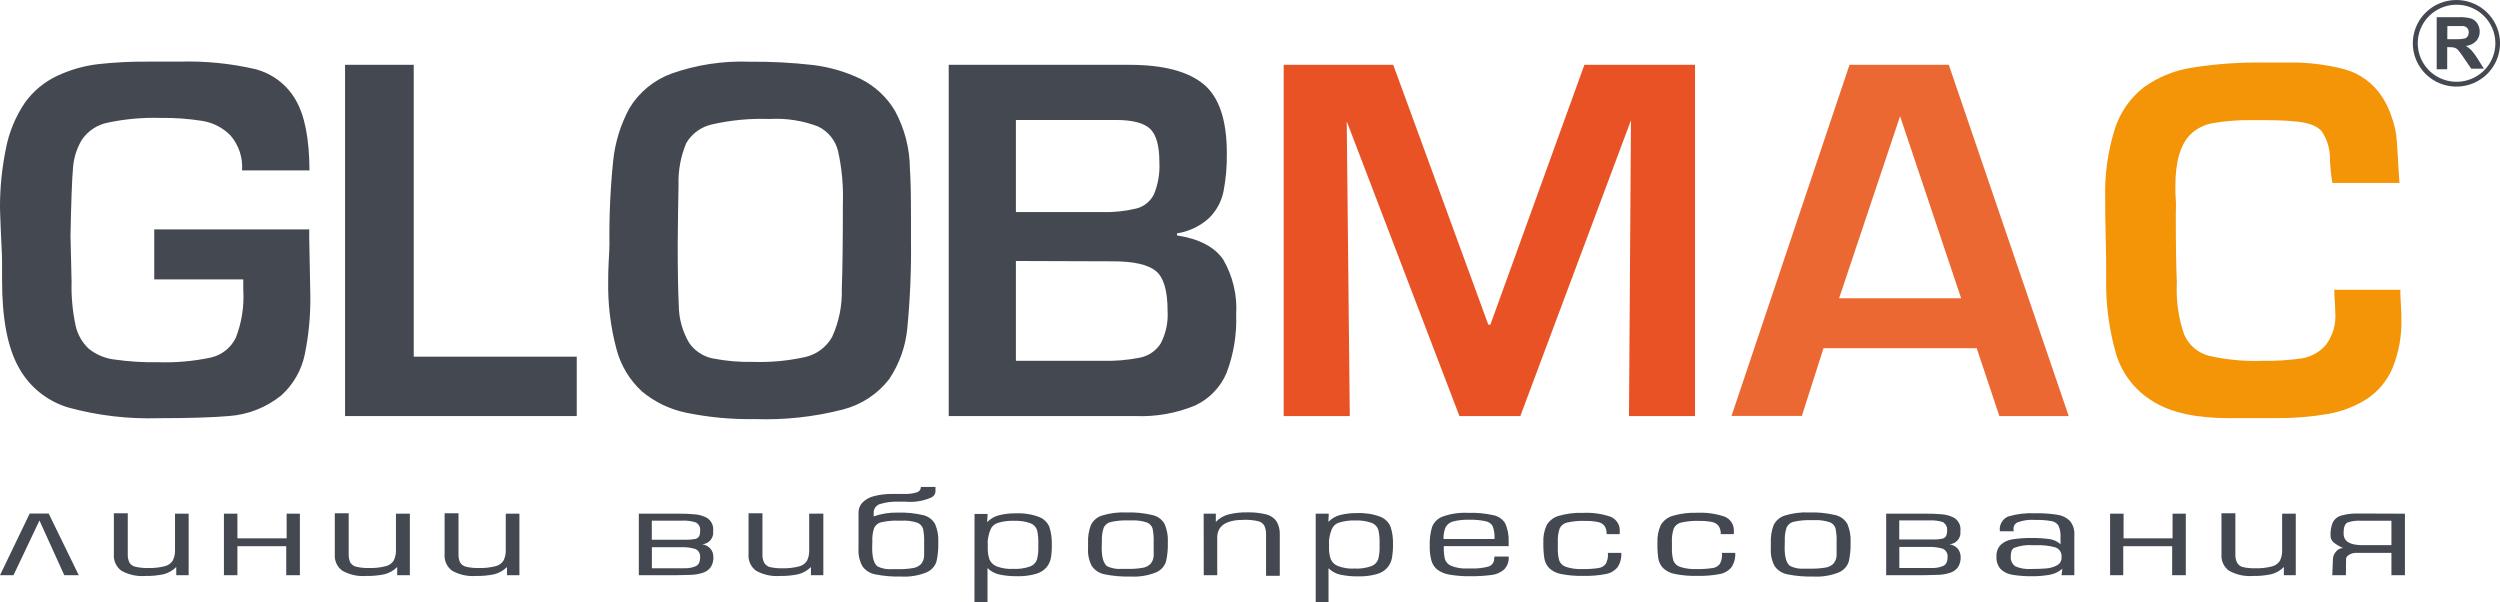 <svg width="299" height="72" viewBox="0 0 299 72" fill="none" xmlns="http://www.w3.org/2000/svg">
<path d="M279.167 34.663H287.084C287.084 35.027 287.084 35.597 287.144 36.383C287.203 37.169 287.203 37.739 287.203 38.103C287.269 40.145 286.902 42.177 286.124 44.069C285.481 45.563 284.411 46.838 283.047 47.735C281.626 48.627 280.042 49.231 278.385 49.514C276.326 49.863 274.239 50.028 272.15 50.005H266.46C262.653 50.005 259.684 49.35 257.553 48.039C255.433 46.78 253.854 44.789 253.119 42.447C252.223 39.387 251.812 36.208 251.902 33.022C251.902 32.039 251.902 30.467 251.842 28.423C251.783 26.378 251.783 24.835 251.783 23.813C251.696 20.961 252.087 18.115 252.941 15.391C253.575 13.43 254.785 11.701 256.414 10.428C258.11 9.221 260.065 8.424 262.125 8.098C264.994 7.642 267.899 7.435 270.804 7.479H273.516C275.852 7.427 278.184 7.702 280.444 8.295C282.307 8.821 283.908 10.015 284.937 11.646C285.395 12.353 285.758 13.116 286.016 13.916C286.274 14.617 286.463 15.341 286.58 16.079C286.649 16.708 286.738 17.681 286.797 19.027C286.857 20.373 286.936 21.307 286.976 21.877H278.949C278.797 20.947 278.701 20.008 278.662 19.066C278.691 17.868 278.345 16.69 277.673 15.695C277.089 15.007 275.921 14.604 274.169 14.496C273.344 14.411 272.154 14.368 270.596 14.368H269.122C267.676 14.354 266.233 14.466 264.807 14.703C263.735 14.851 262.74 15.337 261.967 16.088C260.772 17.281 260.175 19.341 260.175 22.27C260.175 22.87 260.175 23.41 260.225 23.902C260.274 24.393 260.225 24.993 260.225 25.681C260.225 29.297 260.268 32.003 260.353 33.798C260.238 35.902 260.534 38.008 261.224 40C261.49 40.623 261.896 41.177 262.41 41.62C262.925 42.062 263.535 42.383 264.193 42.555C266.299 43.032 268.458 43.233 270.616 43.155C272.212 43.184 273.808 43.082 275.386 42.85C276.462 42.651 277.439 42.097 278.158 41.278C279.012 40.151 279.417 38.751 279.296 37.346C279.296 37.019 279.276 36.557 279.236 35.961C279.197 35.364 279.177 34.925 279.177 34.644" fill="#F49407"/>
<path d="M236.413 41.641H218.094L215.501 49.749H207.089L221.202 7.754H233.078L247.418 49.759H239.125L236.413 41.641ZM234.553 35.676L227.249 13.897L219.955 35.676H234.553Z" fill="#EC6833"/>
<path d="M202.724 7.754V49.759H194.827L195.064 14.388L181.832 49.759H174.548L161.069 14.506L161.435 49.759H153.528V7.754H166.631L178.002 38.83H178.25L189.493 7.754H202.724Z" fill="#E95225"/>
<path d="M18.448 27.44H36.984V28.501L37.113 35.253C37.154 37.652 36.931 40.047 36.45 42.398C36.059 44.279 35.078 45.989 33.649 47.283C31.862 48.733 29.667 49.599 27.364 49.759C25.464 49.926 22.673 50.015 18.952 50.015C15.312 50.13 11.675 49.699 8.165 48.737C5.621 47.977 3.485 46.245 2.227 43.921C0.907 41.563 0.247 38.106 0.247 33.553C0.247 32.953 0.247 32.187 0.247 31.233C0.247 30.28 0.148 29.14 0.109 27.833C0.069 26.526 1.72684e-05 25.553 1.72684e-05 24.855C-0.009 22.499 0.223 20.148 0.693 17.838C1.065 15.856 1.839 13.97 2.969 12.295C3.976 10.88 5.342 9.754 6.928 9.032C8.46 8.322 10.098 7.861 11.777 7.666C13.716 7.455 15.666 7.356 17.616 7.371H21.446C24.497 7.278 27.548 7.579 30.521 8.265C31.532 8.526 32.48 8.984 33.309 9.614C34.139 10.243 34.833 11.031 35.351 11.931C36.45 13.789 36.994 16.609 37.014 20.383H28.948C29.062 18.865 28.568 17.364 27.572 16.206C26.661 15.274 25.47 14.661 24.178 14.457C22.542 14.198 20.886 14.08 19.229 14.103C17.093 14.037 14.956 14.229 12.866 14.673C11.615 14.928 10.514 15.658 9.798 16.708C9.171 17.747 8.805 18.919 8.729 20.128C8.61 21.438 8.511 24.121 8.432 28.177L8.561 33.72C8.514 35.462 8.674 37.204 9.036 38.909C9.265 39.986 9.821 40.967 10.629 41.72C11.506 42.419 12.561 42.861 13.677 42.998C15.421 43.246 17.181 43.355 18.942 43.322C21.052 43.388 23.162 43.2 25.227 42.762C25.866 42.614 26.465 42.327 26.979 41.92C27.492 41.514 27.908 40.999 28.196 40.413C28.908 38.59 29.215 36.635 29.096 34.683V33.415H18.448V27.44ZM49.484 7.754V42.654H68.98V49.759H41.269V7.754H49.484ZM72.889 29.248C72.847 25.901 72.996 22.554 73.335 19.224C73.564 17.001 74.237 14.846 75.314 12.884C76.47 10.999 78.235 9.558 80.322 8.796C83.324 7.739 86.501 7.259 89.684 7.381C92.2 7.359 94.716 7.49 97.216 7.774C99.198 8.012 101.128 8.573 102.926 9.435C104.65 10.292 106.085 11.631 107.053 13.287C108.199 15.403 108.807 17.765 108.824 20.167C108.914 21.405 108.953 23.283 108.953 25.828V28.649C108.999 32.179 108.854 35.709 108.518 39.224C108.318 41.408 107.573 43.509 106.35 45.337C104.97 47.127 103.026 48.407 100.828 48.973C97.395 49.859 93.852 50.246 90.308 50.123C87.567 50.174 84.828 49.923 82.143 49.376C80.159 48.982 78.307 48.096 76.759 46.801C75.289 45.439 74.239 43.691 73.731 41.759C73.016 39.08 72.683 36.314 72.741 33.543C72.741 32.993 72.741 32.236 72.8 31.273C72.86 30.31 72.889 29.641 72.889 29.248ZM81.054 29.12C81.054 32.396 81.097 34.86 81.183 36.511C81.189 38.09 81.615 39.64 82.42 41.002C83.073 41.953 84.068 42.618 85.201 42.86C86.83 43.181 88.489 43.323 90.149 43.283C92.228 43.346 94.306 43.148 96.335 42.693C97.005 42.535 97.634 42.241 98.183 41.828C98.732 41.415 99.188 40.893 99.522 40.295C100.34 38.5 100.736 36.544 100.679 34.575C100.765 32.282 100.808 28.875 100.808 24.354C100.88 22.245 100.687 20.135 100.234 18.074C100.078 17.437 99.783 16.843 99.369 16.333C98.955 15.824 98.433 15.411 97.839 15.125C95.992 14.419 94.015 14.114 92.04 14.231C89.711 14.146 87.382 14.367 85.112 14.889C84.478 15.034 83.881 15.307 83.359 15.691C82.836 16.074 82.398 16.561 82.074 17.12C81.411 18.7 81.097 20.403 81.153 22.113C81.107 24.406 81.074 26.742 81.054 29.12ZM113.466 49.759V7.754H135.11C139.108 7.754 142.044 8.518 143.918 10.044C145.789 11.568 146.729 14.329 146.729 18.319C146.755 19.869 146.619 21.417 146.323 22.939C146.07 24.131 145.471 25.224 144.601 26.084C143.531 27.051 142.2 27.686 140.771 27.912V28.157C143.41 28.564 145.251 29.523 146.293 31.037C147.45 33.029 147.99 35.316 147.847 37.612C147.933 39.983 147.547 42.348 146.709 44.57C145.988 46.303 144.639 47.706 142.929 48.501C140.649 49.44 138.189 49.87 135.724 49.759H113.466ZM121.502 31.214V43.155H131.745C133.295 43.199 134.846 43.07 136.367 42.772C136.867 42.667 137.34 42.464 137.76 42.176C138.179 41.887 138.537 41.518 138.812 41.091C139.446 39.881 139.733 38.521 139.643 37.16C139.643 34.742 139.168 33.15 138.218 32.393C137.268 31.636 135.565 31.253 133.101 31.253L121.502 31.214ZM138.663 19.42C138.663 17.455 138.297 16.128 137.565 15.42C136.832 14.713 135.476 14.349 133.477 14.349H121.502V25.366H131.745C133.137 25.408 134.528 25.266 135.882 24.944C136.34 24.831 136.767 24.62 137.135 24.326C137.502 24.033 137.801 23.663 138.01 23.243C138.508 22.036 138.731 20.733 138.663 19.43V19.42Z" fill="#444850"/>
<path d="M286.015 62.28H282.383C281.837 62.245 281.289 62.315 280.77 62.486C280.454 62.654 280.295 63.056 280.295 63.685C280.299 63.705 280.299 63.725 280.295 63.745C280.291 63.764 280.291 63.784 280.295 63.803C280.295 64.734 281.034 65.199 282.512 65.199H282.928H283.393H286.015V62.28ZM287.629 61.435V68.796H286.015V66.123H281.799C281.498 66.115 281.202 66.197 280.948 66.359C280.711 66.516 280.592 66.663 280.592 66.811L280.572 68.796H278.939L279.018 66.939V66.87C279.029 66.543 279.155 66.23 279.375 65.985C279.474 65.853 279.602 65.744 279.75 65.668C279.897 65.591 280.06 65.549 280.226 65.543C279.818 65.367 279.436 65.139 279.088 64.865C278.97 64.76 278.878 64.631 278.816 64.487C278.755 64.342 278.726 64.186 278.732 64.029C278.708 63.492 278.803 62.955 279.009 62.457C279.111 62.265 279.252 62.096 279.422 61.959C279.592 61.822 279.788 61.721 279.998 61.661C280.698 61.473 281.422 61.391 282.146 61.415L287.629 61.435ZM274.575 61.435V68.796H273.15V67.813C272.737 68.233 272.217 68.532 271.645 68.678C270.917 68.832 270.173 68.901 269.429 68.885C268.444 68.959 267.46 68.743 266.598 68.265C266.289 68.043 266.044 67.745 265.884 67.401C265.725 67.056 265.657 66.677 265.688 66.3V61.386H267.35V66.3C267.336 66.638 267.404 66.975 267.548 67.283C267.689 67.537 267.923 67.727 268.201 67.813C268.694 67.928 269.2 67.978 269.706 67.961C270.372 67.985 271.038 67.916 271.685 67.754C271.887 67.712 272.078 67.63 272.248 67.513C272.418 67.397 272.563 67.249 272.675 67.076C272.876 66.66 272.968 66.2 272.942 65.74V61.435H274.575ZM259.839 64.383V61.435H261.422V68.796H259.789V65.327H253.94V68.796H252.367V61.435H253.98V64.383H259.839ZM240.491 66.487C240.459 66.724 240.494 66.965 240.589 67.185C240.685 67.405 240.839 67.595 241.035 67.735C241.643 67.993 242.305 68.101 242.965 68.049C243.671 68.049 244.268 68.026 244.756 67.98C245.2 67.946 245.632 67.819 246.023 67.607C246.202 67.516 246.349 67.374 246.444 67.198C246.54 67.023 246.579 66.822 246.557 66.624C246.586 66.376 246.528 66.125 246.393 65.914C246.258 65.702 246.054 65.544 245.815 65.464C245.084 65.265 244.326 65.179 243.568 65.209H243.163C242.386 65.14 241.603 65.251 240.876 65.533C240.599 65.71 240.491 66.015 240.491 66.487ZM240.847 63.538H239.184C239.132 63.176 239.2 62.807 239.379 62.488C239.557 62.168 239.837 61.916 240.174 61.769C241.224 61.465 242.317 61.335 243.41 61.386C244.298 61.368 245.185 61.427 246.062 61.563C246.633 61.64 247.162 61.903 247.567 62.31C247.948 62.781 248.136 63.378 248.091 63.98V68.796H246.557L246.656 68.02C246.237 68.389 245.723 68.638 245.172 68.737C244.457 68.867 243.731 68.926 243.004 68.914C242.215 68.928 241.427 68.869 240.649 68.737C240.126 68.658 239.641 68.417 239.263 68.049C238.914 67.635 238.74 67.103 238.778 66.565C238.761 66.307 238.797 66.047 238.886 65.804C238.974 65.56 239.113 65.337 239.293 65.15C239.689 64.798 240.182 64.572 240.708 64.501C241.461 64.384 242.223 64.332 242.985 64.344C243.689 64.335 244.394 64.378 245.092 64.472C245.596 64.531 246.067 64.748 246.438 65.091V64.236C246.468 63.772 246.387 63.307 246.201 62.88C246.107 62.729 245.982 62.602 245.833 62.505C245.684 62.408 245.516 62.345 245.34 62.319C244.686 62.211 244.023 62.165 243.361 62.182C242.658 62.128 241.952 62.229 241.292 62.477C241.139 62.547 241.012 62.661 240.927 62.805C240.842 62.95 240.804 63.116 240.817 63.283C240.811 63.325 240.811 63.368 240.817 63.41C240.833 63.465 240.837 63.522 240.827 63.577L240.847 63.538ZM227.16 67.931H230.059H230.525H231C231.481 67.958 231.962 67.874 232.405 67.686C232.755 67.535 232.929 67.178 232.929 66.614C232.95 66.414 232.907 66.212 232.808 66.036C232.709 65.86 232.558 65.719 232.375 65.631C231.814 65.463 231.229 65.39 230.643 65.415H227.16V67.931ZM232.454 62.467C231.894 62.28 231.302 62.204 230.713 62.241H229.06H227.15V64.521H231.277C231.609 64.526 231.94 64.496 232.266 64.432C232.362 64.416 232.454 64.38 232.535 64.328C232.617 64.276 232.687 64.208 232.741 64.128C232.842 63.913 232.886 63.676 232.87 63.44C232.892 63.26 232.865 63.078 232.79 62.913C232.714 62.749 232.595 62.608 232.444 62.506L232.454 62.467ZM225.586 68.796V61.435H230.327C230.987 61.428 231.648 61.455 232.306 61.514C232.79 61.557 233.26 61.694 233.691 61.916C233.964 62.079 234.182 62.318 234.32 62.602C234.457 62.887 234.507 63.206 234.463 63.518C234.49 63.708 234.476 63.901 234.423 64.086C234.371 64.27 234.28 64.441 234.157 64.589C234.035 64.737 233.882 64.858 233.71 64.944C233.538 65.031 233.35 65.081 233.157 65.091C233.538 65.151 233.887 65.338 234.147 65.622C234.373 65.9 234.496 66.247 234.493 66.604C234.518 67.037 234.407 67.466 234.176 67.833C233.951 68.143 233.632 68.374 233.266 68.491C232.838 68.636 232.391 68.722 231.94 68.747C231.445 68.747 230.792 68.796 229.96 68.796H225.586ZM213.443 65.504C213.443 66.644 213.66 67.371 214.096 67.695C214.638 67.952 215.239 68.061 215.838 68.01H216.62C217.17 68.02 217.72 67.981 218.262 67.892C218.632 67.85 218.979 67.691 219.252 67.44C219.495 67.167 219.638 66.821 219.658 66.457C219.658 66.064 219.658 65.474 219.658 64.767C219.677 64.239 219.634 63.711 219.529 63.194C219.481 63.026 219.392 62.871 219.272 62.743C219.152 62.615 219.002 62.517 218.836 62.457C218.24 62.261 217.613 62.178 216.986 62.211H216.639C215.935 62.186 215.23 62.248 214.541 62.398C214.353 62.437 214.177 62.52 214.028 62.639C213.878 62.759 213.759 62.912 213.68 63.086C213.507 63.602 213.434 64.145 213.463 64.688L213.443 65.504ZM211.79 64.914C211.758 64.194 211.872 63.476 212.126 62.801C212.258 62.532 212.444 62.292 212.672 62.096C212.9 61.9 213.165 61.752 213.453 61.661C214.397 61.37 215.385 61.244 216.372 61.288C217.424 61.253 218.476 61.359 219.5 61.602C219.802 61.669 220.086 61.798 220.335 61.981C220.584 62.164 220.792 62.396 220.944 62.663C221.239 63.352 221.371 64.098 221.33 64.845C221.355 65.624 221.282 66.403 221.113 67.165C221.018 67.453 220.862 67.719 220.656 67.942C220.449 68.166 220.197 68.343 219.915 68.462C218.942 68.849 217.894 69.016 216.847 68.953C215.814 68.982 214.782 68.893 213.769 68.688C213.151 68.571 212.604 68.218 212.245 67.705C211.903 67.066 211.746 66.344 211.79 65.622V64.914ZM205.921 66.123H207.534C207.576 66.733 207.416 67.341 207.079 67.853C206.719 68.279 206.217 68.565 205.664 68.659C204.777 68.826 203.875 68.898 202.972 68.875C202.082 68.898 201.192 68.823 200.32 68.649C199.789 68.553 199.297 68.308 198.904 67.941C198.601 67.62 198.401 67.216 198.33 66.781C198.245 66.146 198.212 65.505 198.231 64.865C198.198 64.156 198.333 63.448 198.627 62.801C198.945 62.262 199.458 61.864 200.062 61.69C201.026 61.411 202.028 61.288 203.031 61.327C204.119 61.279 205.206 61.433 206.238 61.779C206.599 61.917 206.905 62.168 207.108 62.495C207.312 62.821 207.403 63.205 207.366 63.587V63.882H205.802C205.822 63.536 205.732 63.192 205.545 62.899C205.345 62.65 205.06 62.482 204.744 62.428C204.238 62.331 203.724 62.288 203.21 62.3C202.491 62.274 201.773 62.34 201.072 62.496C200.879 62.538 200.698 62.624 200.543 62.747C200.389 62.87 200.265 63.026 200.181 63.204C200.007 63.726 199.933 64.276 199.963 64.826V65.563C199.946 66.06 200.003 66.556 200.132 67.037C200.199 67.213 200.305 67.373 200.442 67.503C200.579 67.634 200.743 67.733 200.923 67.794C201.562 68.001 202.232 68.091 202.903 68.059C203.542 68.074 204.181 68.034 204.813 67.941C204.988 67.92 205.158 67.864 205.311 67.776C205.464 67.688 205.598 67.571 205.704 67.43C205.913 67.028 205.995 66.572 205.941 66.123H205.921ZM192.293 66.123H193.907C193.948 66.733 193.789 67.341 193.451 67.853C193.091 68.279 192.589 68.565 192.036 68.659C191.149 68.826 190.247 68.898 189.344 68.875C188.454 68.898 187.565 68.823 186.692 68.649C186.161 68.553 185.67 68.308 185.277 67.941C184.973 67.62 184.773 67.216 184.703 66.781C184.611 66.15 184.571 65.512 184.584 64.875C184.55 64.165 184.686 63.458 184.98 62.811C185.297 62.272 185.811 61.874 186.415 61.7C187.378 61.421 188.381 61.298 189.384 61.337C190.472 61.289 191.559 61.443 192.59 61.789C192.951 61.926 193.257 62.178 193.461 62.504C193.665 62.831 193.755 63.215 193.719 63.597V63.882H192.155C192.174 63.536 192.084 63.192 191.898 62.899C191.698 62.65 191.412 62.482 191.096 62.428C190.591 62.331 190.076 62.288 189.562 62.3C188.844 62.274 188.125 62.34 187.424 62.496C187.231 62.538 187.05 62.624 186.896 62.747C186.741 62.87 186.617 63.026 186.534 63.204C186.359 63.726 186.285 64.276 186.316 64.826V65.563C186.298 66.06 186.355 66.556 186.484 67.037C186.552 67.213 186.658 67.373 186.794 67.503C186.931 67.634 187.096 67.733 187.276 67.794C187.914 68.001 188.585 68.091 189.255 68.059C189.894 68.074 190.533 68.034 191.165 67.941C191.341 67.92 191.51 67.864 191.663 67.776C191.816 67.688 191.95 67.571 192.056 67.43C192.269 67.029 192.355 66.573 192.303 66.123H192.293ZM178.745 64.462C178.77 63.967 178.706 63.471 178.557 62.998C178.479 62.832 178.364 62.687 178.219 62.574C178.075 62.462 177.906 62.385 177.725 62.349C177.053 62.201 176.365 62.138 175.677 62.162C175.04 62.14 174.403 62.21 173.787 62.368C173.598 62.416 173.422 62.501 173.269 62.62C173.115 62.738 172.988 62.887 172.896 63.056C172.708 63.501 172.624 63.981 172.648 64.462H178.745ZM178.745 66.565H180.437C180.463 66.848 180.427 67.134 180.332 67.402C180.236 67.67 180.083 67.914 179.883 68.118C179.463 68.48 178.942 68.707 178.389 68.767C177.539 68.878 176.682 68.927 175.825 68.914C175 68.928 174.175 68.866 173.361 68.727C172.835 68.647 172.335 68.441 171.906 68.128C171.559 67.847 171.31 67.466 171.194 67.037C171.046 66.469 170.979 65.883 170.996 65.297C170.966 64.531 171.06 63.764 171.273 63.027C171.385 62.742 171.557 62.483 171.777 62.268C171.997 62.053 172.26 61.886 172.549 61.779C173.52 61.434 174.549 61.284 175.578 61.337C176.605 61.301 177.633 61.397 178.636 61.622C178.924 61.682 179.196 61.8 179.436 61.969C179.677 62.138 179.879 62.354 180.031 62.604C180.324 63.28 180.463 64.012 180.437 64.747V65.317H172.678C172.659 65.824 172.699 66.332 172.797 66.831C172.854 67.018 172.951 67.191 173.083 67.337C173.215 67.483 173.377 67.599 173.559 67.676C174.188 67.922 174.863 68.029 175.538 67.99H175.964C176.654 68.013 177.344 67.937 178.012 67.764C178.221 67.699 178.402 67.568 178.527 67.39C178.653 67.212 178.715 66.998 178.705 66.781L178.745 66.565ZM158.951 64.875V65.445C158.933 65.924 159 66.403 159.149 66.86C159.313 67.241 159.623 67.541 160.01 67.695C160.641 67.935 161.316 68.039 161.99 68C162.682 68.037 163.375 67.937 164.028 67.705C164.213 67.637 164.38 67.529 164.519 67.39C164.657 67.251 164.763 67.083 164.83 66.899C164.958 66.405 165.015 65.896 164.998 65.386V64.953C165.014 64.422 164.964 63.89 164.85 63.371C164.79 63.184 164.688 63.013 164.553 62.87C164.418 62.728 164.252 62.617 164.068 62.545C163.435 62.317 162.762 62.216 162.089 62.251C161.418 62.221 160.748 62.311 160.109 62.516C159.918 62.58 159.743 62.686 159.597 62.825C159.452 62.964 159.339 63.134 159.268 63.322C159.074 63.815 158.961 64.336 158.932 64.865L158.951 64.875ZM157.358 61.435H158.922L158.872 62.418C159.256 62.016 159.747 61.73 160.287 61.592C160.935 61.432 161.6 61.356 162.267 61.366C163.224 61.32 164.18 61.467 165.077 61.798C165.356 61.905 165.61 62.067 165.823 62.275C166.035 62.483 166.203 62.732 166.315 63.007C166.531 63.687 166.628 64.398 166.602 65.111C166.612 65.66 166.569 66.21 166.473 66.752C166.393 67.172 166.205 67.564 165.929 67.892C165.592 68.262 165.156 68.528 164.672 68.659C163.948 68.862 163.197 68.955 162.445 68.934C161.737 68.946 161.03 68.88 160.337 68.737C159.788 68.626 159.285 68.356 158.892 67.961V72.029H157.358V61.435ZM143.958 61.435H145.413V62.418C145.829 61.982 146.361 61.672 146.947 61.523C147.659 61.348 148.39 61.265 149.124 61.278C149.907 61.255 150.689 61.337 151.45 61.523C151.947 61.644 152.384 61.941 152.677 62.359C152.957 62.841 153.091 63.394 153.063 63.951V68.865H151.42V64.02C151.443 63.63 151.375 63.24 151.222 62.88C151.14 62.74 151.031 62.62 150.899 62.525C150.768 62.43 150.619 62.363 150.46 62.329C149.908 62.205 149.343 62.152 148.778 62.172C146.646 62.172 145.581 62.88 145.581 64.295V68.796H143.968L143.958 61.435ZM131.765 65.533C131.765 66.673 131.983 67.4 132.418 67.725C132.96 67.982 133.562 68.09 134.16 68.039H134.942C135.492 68.049 136.042 68.01 136.585 67.921C136.954 67.878 137.301 67.72 137.574 67.469C137.818 67.197 137.961 66.85 137.98 66.487C137.98 66.093 137.98 65.504 137.98 64.796C138 64.269 137.956 63.741 137.852 63.224C137.803 63.055 137.715 62.901 137.594 62.773C137.474 62.644 137.325 62.546 137.159 62.486C136.563 62.291 135.935 62.208 135.308 62.241H134.962C134.257 62.215 133.552 62.278 132.864 62.428C132.676 62.467 132.5 62.549 132.35 62.669C132.2 62.788 132.081 62.941 132.003 63.115C131.83 63.631 131.756 64.175 131.785 64.717L131.765 65.533ZM130.132 64.914C130.1 64.194 130.214 63.476 130.469 62.801C130.6 62.531 130.785 62.291 131.013 62.095C131.241 61.899 131.507 61.751 131.795 61.661C132.739 61.37 133.727 61.244 134.714 61.288C135.766 61.253 136.818 61.359 137.842 61.602C138.144 61.669 138.428 61.798 138.677 61.981C138.926 62.164 139.134 62.396 139.287 62.663C139.581 63.352 139.713 64.098 139.673 64.845C139.698 65.624 139.624 66.403 139.455 67.165C139.36 67.453 139.204 67.719 138.998 67.942C138.791 68.166 138.539 68.343 138.257 68.462C137.284 68.849 136.236 69.016 135.189 68.953C134.157 68.982 133.124 68.893 132.111 68.688C131.494 68.571 130.946 68.218 130.587 67.705C130.245 67.066 130.088 66.344 130.132 65.622V64.914ZM118.137 64.914V65.484C118.119 65.964 118.186 66.443 118.335 66.899C118.499 67.28 118.809 67.581 119.196 67.735C119.827 67.975 120.501 68.078 121.176 68.039C121.868 68.076 122.561 67.976 123.214 67.745C123.399 67.676 123.566 67.569 123.705 67.429C123.843 67.29 123.949 67.123 124.016 66.939C124.144 66.445 124.201 65.935 124.184 65.425V64.993C124.2 64.461 124.151 63.93 124.036 63.41C123.975 63.224 123.874 63.053 123.739 62.91C123.604 62.767 123.438 62.656 123.254 62.585C122.621 62.356 121.948 62.256 121.275 62.29C120.604 62.261 119.934 62.35 119.295 62.555C119.103 62.619 118.928 62.724 118.783 62.864C118.637 63.003 118.525 63.173 118.454 63.361C118.264 63.842 118.15 64.349 118.117 64.865L118.137 64.914ZM116.554 61.464H118.117L118.068 62.447C118.452 62.045 118.943 61.759 119.483 61.622C120.13 61.462 120.796 61.386 121.463 61.396C122.419 61.349 123.376 61.496 124.273 61.828C124.552 61.934 124.805 62.097 125.018 62.305C125.231 62.513 125.399 62.762 125.51 63.037C125.726 63.717 125.823 64.428 125.797 65.14C125.812 65.673 125.775 66.206 125.688 66.732C125.608 67.152 125.421 67.545 125.144 67.872C124.808 68.242 124.371 68.508 123.887 68.639C123.163 68.843 122.413 68.935 121.66 68.914C120.953 68.926 120.246 68.861 119.552 68.717C119.004 68.607 118.501 68.337 118.108 67.941V72.01H116.544L116.554 61.464ZM104.312 65.563C104.312 66.703 104.529 67.43 104.965 67.754C105.507 68.011 106.108 68.12 106.707 68.069H107.488C108.038 68.079 108.588 68.039 109.131 67.951C109.501 67.908 109.848 67.75 110.121 67.499C110.364 67.226 110.507 66.88 110.527 66.516C110.527 66.123 110.527 65.533 110.527 64.826C110.546 64.298 110.503 63.77 110.398 63.253C110.349 63.085 110.261 62.93 110.141 62.802C110.02 62.674 109.871 62.576 109.705 62.516C109.109 62.321 108.481 62.237 107.855 62.27H107.508C106.804 62.245 106.099 62.307 105.41 62.457C105.222 62.496 105.046 62.579 104.896 62.698C104.747 62.818 104.628 62.971 104.549 63.145C104.376 63.661 104.303 64.204 104.331 64.747L104.312 65.563ZM102.679 61.631C102.687 61.576 102.687 61.52 102.679 61.464C102.674 61.415 102.674 61.366 102.679 61.317C102.67 60.883 102.825 60.463 103.114 60.138C103.486 59.753 103.959 59.48 104.48 59.351C105.247 59.148 106.041 59.055 106.835 59.076H107.29H107.696H108.072C108.611 59.104 109.15 59.037 109.666 58.88C109.803 58.838 109.924 58.753 110.009 58.638C110.095 58.523 110.141 58.384 110.141 58.241H111.883C111.883 58.467 111.883 58.644 111.883 58.781C111.876 58.92 111.835 59.055 111.764 59.174C111.66 59.325 111.516 59.444 111.348 59.518C110.389 59.931 109.341 60.096 108.3 60H107.894H107.469C106.723 59.971 105.977 60.064 105.262 60.275C105.024 60.348 104.819 60.498 104.679 60.702C104.539 60.905 104.472 61.15 104.49 61.396V61.759C105.405 61.441 106.37 61.288 107.34 61.307C108.392 61.273 109.444 61.378 110.467 61.622C110.753 61.696 111.022 61.827 111.256 62.005C111.491 62.184 111.687 62.408 111.833 62.663C112.127 63.352 112.259 64.098 112.219 64.845C112.244 65.624 112.171 66.403 112.001 67.165C111.907 67.453 111.751 67.719 111.544 67.942C111.338 68.166 111.085 68.343 110.804 68.462C109.83 68.849 108.782 69.017 107.736 68.953C106.703 68.982 105.67 68.893 104.658 68.688C104.04 68.572 103.492 68.219 103.134 67.705C102.79 67.063 102.632 66.338 102.679 65.612V61.631ZM98.472 61.425V68.796H96.988V67.813C96.575 68.232 96.055 68.531 95.484 68.678C94.755 68.832 94.011 68.901 93.267 68.885C92.282 68.959 91.298 68.743 90.436 68.265C90.128 68.043 89.882 67.745 89.722 67.401C89.563 67.056 89.495 66.677 89.526 66.3V61.386H91.189V66.3C91.174 66.638 91.242 66.975 91.386 67.283C91.527 67.537 91.761 67.727 92.04 67.813C92.532 67.928 93.038 67.978 93.544 67.961C94.21 67.985 94.877 67.916 95.523 67.754C95.725 67.712 95.916 67.63 96.086 67.513C96.256 67.397 96.401 67.249 96.513 67.076C96.714 66.66 96.806 66.2 96.78 65.74V61.435L98.472 61.425ZM77.966 67.961H80.866H81.331H81.806C82.288 67.988 82.769 67.904 83.212 67.715C83.561 67.564 83.736 67.207 83.736 66.644C83.756 66.442 83.712 66.24 83.611 66.064C83.51 65.888 83.357 65.747 83.172 65.661C82.611 65.493 82.026 65.419 81.44 65.445H77.966V67.961ZM83.261 62.496C82.701 62.31 82.109 62.233 81.519 62.27H79.867H77.957V64.55H82.143C82.475 64.555 82.807 64.525 83.132 64.462C83.228 64.446 83.32 64.411 83.402 64.358C83.484 64.306 83.553 64.237 83.608 64.157C83.708 63.942 83.752 63.706 83.736 63.469C83.76 63.28 83.727 63.089 83.643 62.918C83.558 62.747 83.426 62.604 83.261 62.506V62.496ZM76.403 68.796V61.435H81.153C81.814 61.428 82.475 61.455 83.132 61.514C83.616 61.557 84.087 61.694 84.518 61.916C84.791 62.079 85.009 62.318 85.146 62.602C85.284 62.887 85.334 63.206 85.29 63.518C85.316 63.708 85.303 63.901 85.25 64.086C85.197 64.27 85.107 64.441 84.984 64.589C84.861 64.737 84.709 64.858 84.537 64.944C84.365 65.031 84.176 65.081 83.984 65.091C84.365 65.151 84.713 65.338 84.973 65.622C85.2 65.9 85.322 66.247 85.32 66.604C85.345 67.037 85.234 67.466 85.003 67.833C84.777 68.142 84.459 68.373 84.093 68.491C83.664 68.636 83.218 68.722 82.766 68.747C82.272 68.747 81.618 68.796 80.787 68.796H76.403ZM62.122 61.435V68.796H60.637V67.813C60.225 68.232 59.704 68.531 59.133 68.678C58.404 68.832 57.661 68.901 56.916 68.885C55.932 68.959 54.947 68.743 54.086 68.265C53.777 68.043 53.531 67.745 53.372 67.401C53.212 67.056 53.145 66.677 53.175 66.3V61.386H54.838V66.3C54.824 66.638 54.892 66.975 55.036 67.283C55.115 67.409 55.219 67.518 55.341 67.604C55.464 67.691 55.602 67.751 55.748 67.784C56.241 67.899 56.747 67.948 57.253 67.931C57.919 67.956 58.585 67.886 59.232 67.725C59.434 67.682 59.625 67.6 59.795 67.484C59.965 67.368 60.11 67.219 60.222 67.047C60.423 66.631 60.515 66.171 60.489 65.71V61.435H62.122ZM49.019 61.435V68.796H47.504V67.813C47.092 68.232 46.572 68.531 46 68.678C45.272 68.832 44.528 68.901 43.783 68.885C42.799 68.959 41.815 68.743 40.953 68.265C40.644 68.043 40.398 67.745 40.239 67.401C40.079 67.056 40.012 66.677 40.042 66.3V61.386H41.705V66.3C41.691 66.638 41.759 66.975 41.903 67.283C41.982 67.409 42.086 67.518 42.208 67.604C42.331 67.691 42.469 67.751 42.615 67.784C43.108 67.899 43.614 67.948 44.12 67.931C44.786 67.956 45.452 67.886 46.099 67.725C46.301 67.682 46.492 67.6 46.662 67.484C46.832 67.368 46.977 67.219 47.089 67.047C47.29 66.631 47.382 66.171 47.356 65.71V61.435H49.019ZM34.282 64.383V61.435H35.866V68.796H34.233V65.327H28.394V68.796H26.781V61.435H28.394V64.383H34.282ZM22.564 61.435V68.796H21.08V67.813C20.667 68.232 20.147 68.531 19.576 68.678C18.847 68.832 18.103 68.901 17.359 68.885C16.375 68.959 15.39 68.743 14.528 68.265C14.22 68.042 13.975 67.744 13.816 67.4C13.656 67.056 13.588 66.677 13.618 66.3V61.386H15.281V66.3C15.267 66.638 15.335 66.975 15.479 67.283C15.558 67.409 15.662 67.518 15.784 67.604C15.906 67.691 16.045 67.751 16.191 67.784C16.684 67.899 17.19 67.948 17.695 67.931C18.362 67.956 19.028 67.886 19.675 67.725C19.877 67.682 20.068 67.6 20.238 67.484C20.408 67.368 20.553 67.219 20.664 67.047C20.865 66.631 20.957 66.171 20.932 65.71V61.435H22.564ZM9.422 68.796H7.69L4.721 62.251L1.613 68.796H0L3.553 61.415H5.819L9.422 68.796Z" fill="#444850"/>
<path d="M292.696 4.688H293.636C294.017 4.706 294.399 4.68 294.774 4.609C294.92 4.564 295.045 4.47 295.13 4.344C295.221 4.204 295.266 4.039 295.259 3.872C295.268 3.687 295.208 3.505 295.091 3.361C294.967 3.226 294.799 3.138 294.616 3.116C294.51 3.116 294.203 3.116 293.695 3.116H292.706L292.696 4.688ZM291.429 8.285V2.054H294.101C294.595 2.031 295.09 2.087 295.566 2.221C295.871 2.333 296.13 2.544 296.298 2.821C296.484 3.115 296.581 3.456 296.575 3.803C296.575 4.213 296.424 4.608 296.15 4.914C295.82 5.247 295.381 5.453 294.913 5.494C295.162 5.633 295.389 5.809 295.586 6.015C295.855 6.321 296.096 6.65 296.308 6.998L297.07 8.216H295.556L294.646 6.88C294.442 6.561 294.217 6.255 293.973 5.966C293.866 5.851 293.734 5.764 293.587 5.71C293.377 5.655 293.16 5.632 292.943 5.641H292.686V8.285H291.429Z" fill="#444850"/>
<path d="M297.08 1.907C296.319 1.154 295.32 0.687 294.251 0.584C293.182 0.482 292.111 0.75 291.219 1.344C290.328 1.937 289.671 2.82 289.36 3.84C289.05 4.861 289.106 5.957 289.518 6.941C289.93 7.926 290.673 8.738 291.62 9.24C292.568 9.741 293.661 9.901 294.714 9.692C295.766 9.483 296.714 8.918 297.394 8.094C298.075 7.269 298.446 6.236 298.446 5.17C298.444 3.945 297.953 2.772 297.08 1.907ZM293.784 7.86425e-07C294.991 -0.001 296.161 0.414 297.094 1.174C298.028 1.935 298.667 2.992 298.902 4.168C299.138 5.344 298.956 6.564 298.387 7.621C297.818 8.678 296.897 9.506 295.782 9.965C294.667 10.423 293.426 10.483 292.271 10.135C291.116 9.787 290.119 9.051 289.449 8.054C288.779 7.057 288.478 5.861 288.597 4.668C288.716 3.475 289.248 2.36 290.103 1.514C290.586 1.034 291.16 0.653 291.792 0.393C292.424 0.133 293.101 -0 293.784 7.86425e-07Z" fill="#444850"/>
</svg>
